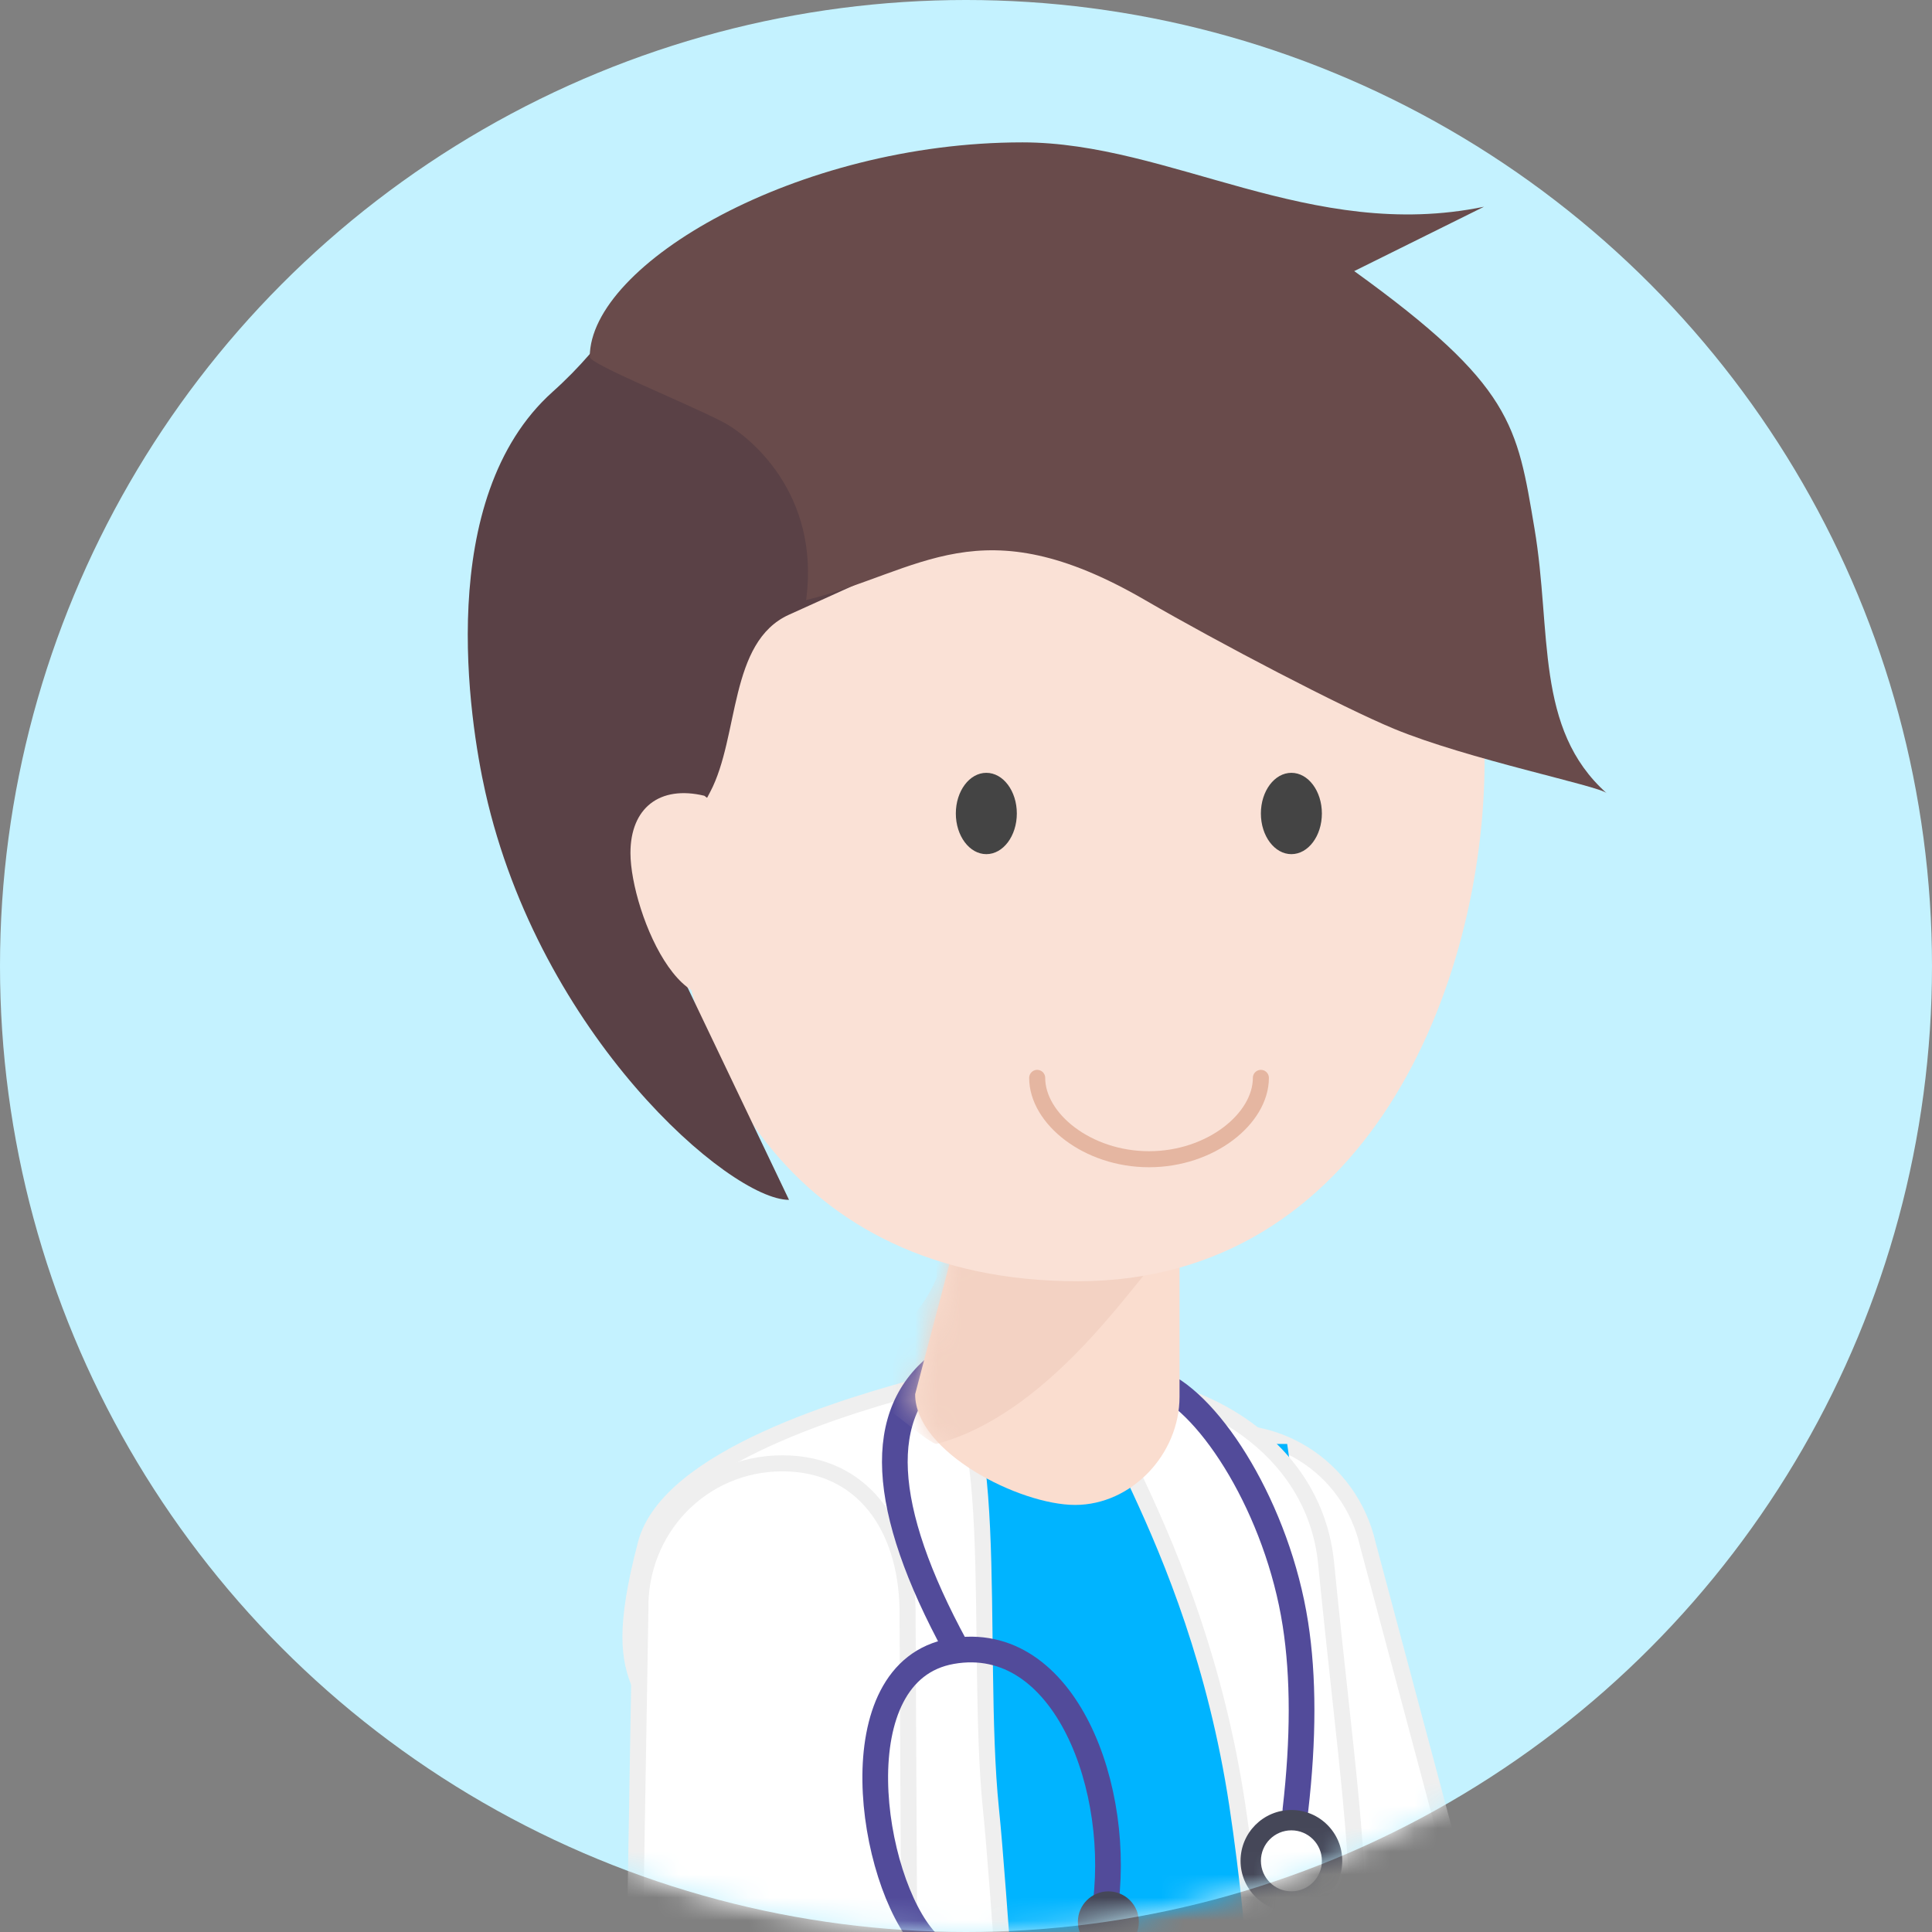 <svg xmlns="http://www.w3.org/2000/svg" xmlns:xlink="http://www.w3.org/1999/xlink" width="84" height="84" viewBox="0 0 84 84">
    <rect x="0" y="0" width="84" height="84" fill="#808080" stroke="none"/>
    <defs>
        <circle id="a" cx="42" cy="42" r="42"/>
        <path id="c" d="M11.495 10.218L8.805 0H0v10.324c0 2.511 2.09 4.708 4.54 4.708 2.423 0 6.955-2.303 6.955-4.814z"/>
    </defs>
    <g fill="none" fill-rule="evenodd">
        <mask id="b" fill="#fff">
            <use xlink:href="#a"/>
        </mask>
        <use fill="#C4F2FF" xlink:href="#a"/>
        <g mask="url(#b)">
            <g transform="translate(7.074 6.19)">
                <path fill="#FFF" stroke="#EFEFEF" stroke-width=".697" d="M48.332 110.046c.489-9.177.187-16-.904-20.469l-6.317-25.88c-.778-3.448.375-6.564 3.76-7.41 3.385-.847 6.76 1.263 7.537 4.712l6.502 24.338c1.264 4.73 1.874 12.142 1.831 22.234l-12.409 2.475z"/>
                <path fill="#00B4FF" d="M48.89 56.59H30.981l-2.686 64.046c7.561 1.002 15.222.5 22.983-1.504 2.995-10.46 2.2-31.307-2.388-62.543z"/>
                <path fill="#FFF" stroke="#EFEFEF" stroke-width=".697" d="M41.558 120.354c-3.396-11.213-4.832-40.913-5.547-47.884-.716-6.97.607-19.388-2.766-18.487C29.87 54.884 21.99 57.155 21 60.95c-1.924 7.372.949 5.189.948 11.432l.124 47.972c10.727 2.223 17.222 2.223 19.486 0zM53.937 120.08l-1.873-39.156c0-7.119-.593-10.196-1.482-19.156-.509-5.123-5.551-7.831-9.51-7.831-1.951 0 3.801 6.168 5.646 18.336 1.845 12.168 2.133 32.404.116 47.807 2.499 1.41 4.866 1.41 7.103 0z"/>
                <path fill="#FFF" stroke="#EFEFEF" stroke-width=".697" d="M36.589 110.434c-2.694-8.786-4.052-15.48-4.075-20.08l-.13-26.639c-.08-3.535-1.953-6.28-5.442-6.282-3.49-.002-6.253 2.861-6.173 6.396l-.421 25.189c-.082 4.895 1.118 12.234 3.602 22.016l12.639-.6z"/>
                <g transform="translate(29.179 53.053)">
                    <path stroke="#524B9A" stroke-width="1.117" d="M11.759 23.95c.853-5.358-1.701-12.27-6.635-11.4-4.935.87-3.551 9.968-1.122 12.608"/>
                    <path stroke="#524B9A" stroke-linecap="round" stroke-width="1.117" d="M20.069 19.453c.357-3.095.357-5.79 0-8.087-.774-4.972-3.666-9.536-5.922-10.482"/>
                    <circle cx="19.895" cy="21.663" r="2.211" fill="#454758"/>
                    <circle cx="19.895" cy="21.663" r="1.326" fill="#FFF"/>
                    <circle cx="11.937" cy="24.316" r="1.326" fill="#454758"/>
                    <path stroke="#524B9A" stroke-linecap="round" stroke-width="1.117" d="M5.305 12.379C1.99 6.288 1.782 2.16 4.684 0"/>
                </g>
                <g transform="matrix(-1 0 0 1 44.21 44.21)">
                    <mask id="d" fill="#fff">
                        <use xlink:href="#c"/>
                    </mask>
                    <use fill="#FADDCF" xlink:href="#c"/>
                    <path fill="#F3D2C3" fill-rule="nonzero" d="M10.556 12.377c.25.067 2.496-1.911 2.707-1.894l-.651-2.21c-.651-1.263-1.405-1.579-2.055-3.126l-.001-.039V3.537l-7.607.039-2.065.673c1.377 1.513 4.94 6.867 9.672 8.128z" mask="url(#d)"/>
                </g>
                <path fill="#FAE1D6" fill-rule="nonzero" d="M22.105 30.118c0 9.782 5.145 19.398 17.684 19.398 12.54 0 17.685-12.876 17.685-22.658 0-9.782-8.286-13.595-18.585-13.595-10.3 0-16.784 7.073-16.784 16.855z"/>
                <path stroke="#E5B6A1" stroke-linecap="round" stroke-width=".697" d="M38.021 40.674c0 1.768 2.177 3.537 4.863 3.537 2.686 0 4.863-1.769 4.863-3.537"/>
                <ellipse cx="35.811" cy="29.179" fill="#444" rx="1.326" ry="1.768" transform="matrix(-1 0 0 1 71.621 0)"/>
                <ellipse cx="49.074" cy="29.179" fill="#444" rx="1.326" ry="1.768" transform="matrix(-1 0 0 1 98.147 0)"/>
                <path fill="#5A4146" d="M27.23 20.536c-2.621 1.187-2.154 5.284-3.423 7.701-1.324 2.522-2.3 4.076-1.692 7.031l5.116 10.71c-2.58 0-10.83-7.153-13.206-17.74-.69-3.073-2.23-12.773 2.93-17.394 4.953-4.436 2.806-7.273 15.85-8.882 2.366-.291 4.173-.223 6.984 0l-1.357 13.503-11.201 5.071z"/>
                <path fill="#FAE1D6" fill-rule="nonzero" d="M23.549 28.408c-1.94-.466-3.212.53-3.212 2.487 0 2.59 2.61 8.935 5.353 4.972 2.743-3.962-2.141-7.459-2.141-7.459z"/>
                <path fill="#694B4B" fill-rule="nonzero" d="M57.449 2.798l-5.644 2.799c6.898 4.975 7.08 6.704 7.838 11.193.758 4.49 0 8.706 3.136 11.505-.314-.311-6.057-1.477-9.246-2.799-2.251-.933-7.615-3.735-10.821-5.596-7.191-4.176-9.72-1.244-14.737 0 .627-4.664-2.504-7.18-3.677-7.774-1.8-.91-5.73-2.487-5.73-2.798C18.568 5.29 27.587 0 37.381 0 43.81 0 49.923 4.353 57.45 2.798z"/>
            </g>
        </g>
    </g>
</svg>
